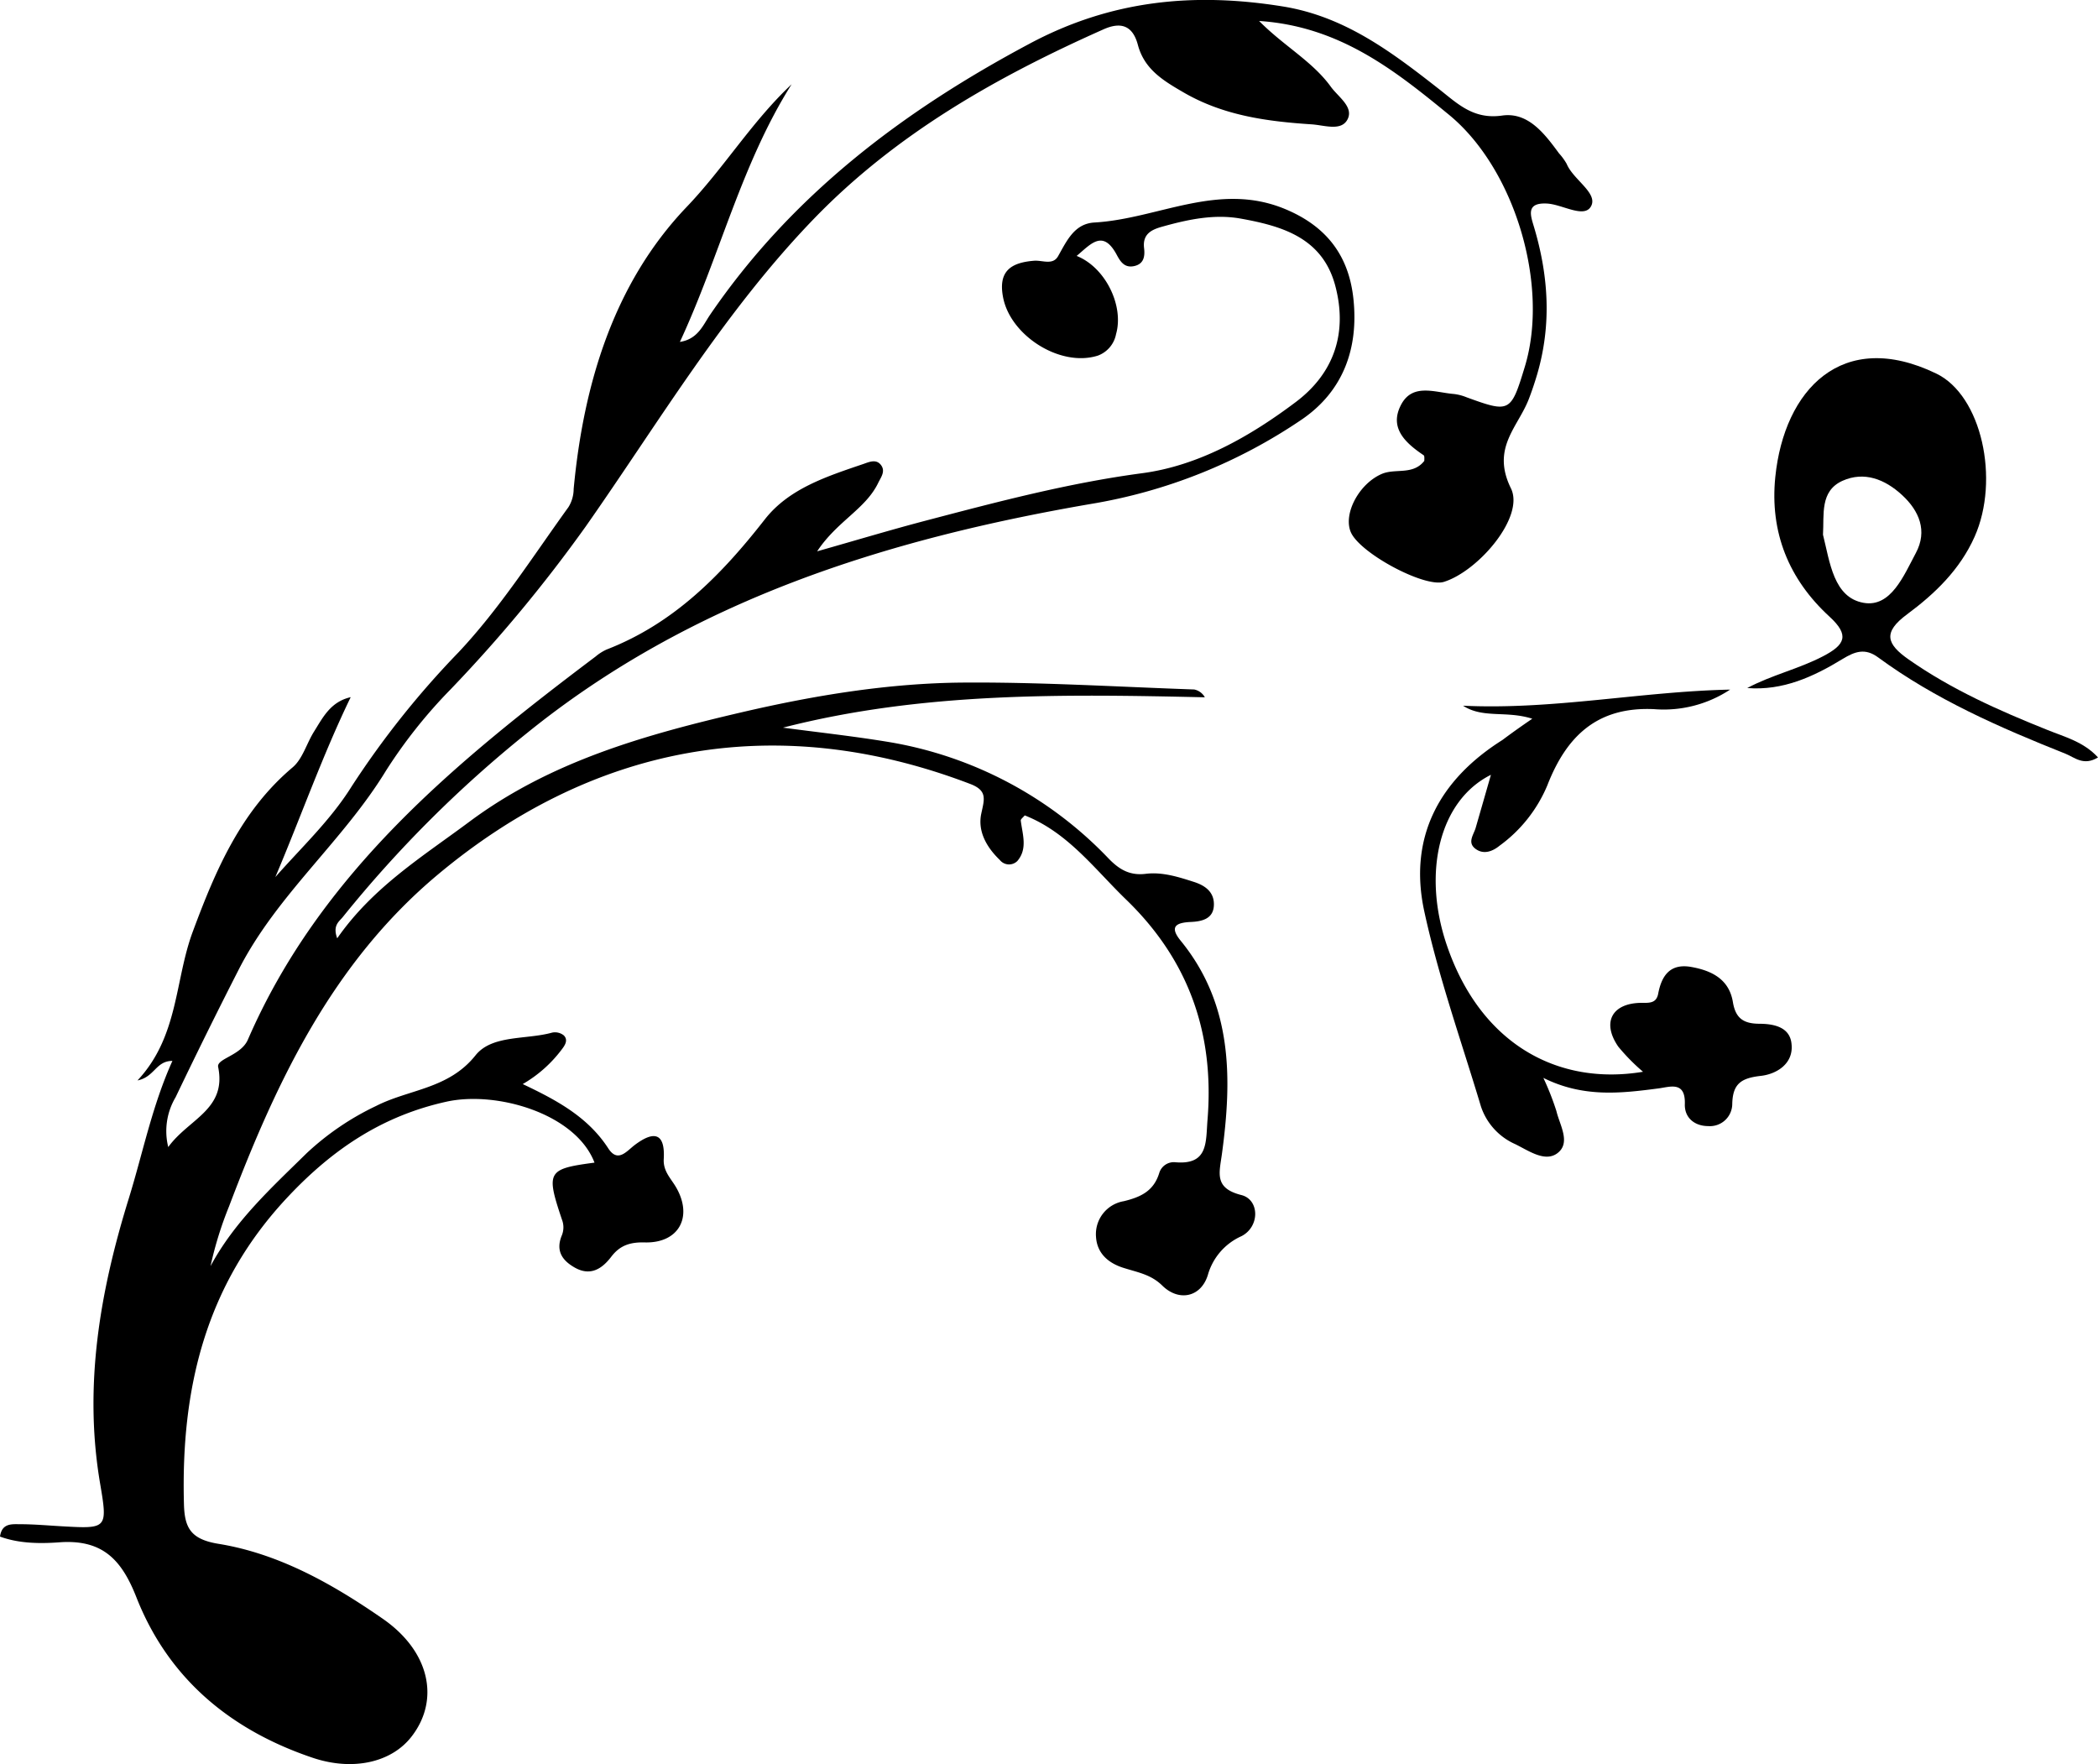 <svg xmlns="http://www.w3.org/2000/svg" width="322.09" height="270.86" viewBox="0 0 322.09 270.86"><title>intro-flourish-03</title><path d="M25.83,176.1c3.12-4.33,9-5.74,7.66-12.3-.26-1.28,3.5-1.74,4.56-4.18C49.17,134,69.94,117,91.44,100.79a7.26,7.26,0,0,1,1.68-1.07c10.33-4,17.63-11.45,24.31-20,3.7-4.72,9.51-6.58,15.06-8.47.91-.31,2-.84,2.75.13s0,1.89-.43,2.78c-1.94,4-6.31,5.86-9.36,10.48,6.17-1.75,11.41-3.33,16.71-4.72,10.93-2.87,21.81-5.75,33.1-7.26C184,71.52,191.93,67,199,61.67c5.85-4.44,7.89-10.61,6-17.78-1.95-7.37-8.13-9.18-14.52-10.33-4-.72-8,.11-11.84,1.18-1.58.43-3.27,1-3,3.33.15,1.22,0,2.43-1.48,2.77s-2.13-.62-2.71-1.71c-2.14-4-4-1.64-6.16.16,4.43,1.76,7.29,7.67,6.05,12a4.39,4.39,0,0,1-2.78,3.3c-5.75,1.83-13.34-3-14.54-8.82-.86-4.18,1.21-5.46,4.74-5.74,1.27-.1,2.87.73,3.68-.7,1.34-2.36,2.5-5,5.59-5.17,9.74-.56,19-6.31,29.23-2.08,6.47,2.68,9.85,7.25,10.53,13.89.77,7.47-1.53,14-7.83,18.36a81.17,81.17,0,0,1-32.62,13.06C136,82.8,106.07,92.16,80.86,112.58a184.88,184.88,0,0,0-28.23,28.2c-.55.69-1.6,1.28-.86,3.27,5.46-7.85,13.11-12.55,20.27-17.88,12.5-9.32,27.08-13.38,41.83-16.82,11.17-2.6,22.58-4.48,34.08-4.56,11.79-.08,23.58.65,35.38,1.06a2.41,2.41,0,0,1,1.64,1.2c-21.71-.48-43.35-.83-64.77,4.66,5.41.72,10.84,1.31,16.22,2.2a60.31,60.31,0,0,1,33.83,17.95c1.68,1.72,3.29,2.58,5.66,2.29,2.53-.31,5,.48,7.34,1.23,1.68.53,3.12,1.49,3.11,3.45,0,2.23-1.81,2.63-3.51,2.71-2.29.1-3.37.69-1.6,2.87,8,9.79,7.92,21.16,6.34,32.76-.4,2.94-1.22,5.24,3,6.3,2.78.71,2.85,4.85,0,6.31a9.3,9.3,0,0,0-5.17,6c-1.08,3.41-4.48,4.07-7,1.57-1.71-1.67-3.69-2-5.76-2.65-2.39-.7-4.25-2.2-4.4-4.85a5.13,5.13,0,0,1,4.27-5.44c2.64-.64,4.61-1.58,5.45-4.36a2.35,2.35,0,0,1,2.34-1.63c5.23.51,4.78-3.08,5.06-6.49,1.08-13.25-2.86-24.51-12.5-33.83-4.87-4.71-8.95-10.32-15.56-12.92-.26.32-.63.58-.61.79.26,2.12,1.09,4.33-.53,6.22a1.81,1.81,0,0,1-2.69-.17c-2-1.92-3.43-4.38-2.84-7.12.46-2.18,1-3.52-1.71-4.55-30.48-11.64-58.48-5.52-81.71,13.91-16.2,13.55-24.8,31.79-32.06,50.93a56.23,56.23,0,0,0-2.85,9.19c3.7-6.88,9.33-12,14.74-17.32a41.77,41.77,0,0,1,10.68-7.27c5.06-2.58,11.13-2.59,15.26-7.77,2.53-3.18,7.77-2.38,11.76-3.49a2.16,2.16,0,0,1,1.8.43c.72.73.15,1.55-.36,2.21a20,20,0,0,1-5.95,5.26c5.26,2.49,10,5.05,13.12,9.85,1.48,2.31,2.84.43,4.08-.5,2.93-2.21,4.68-1.89,4.45,2.15-.11,1.92,1.13,3,1.94,4.43,2.56,4.52.33,8.51-4.84,8.38-2.25-.06-3.82.44-5.16,2.2s-3.12,3.05-5.57,1.68c-2-1.12-3-2.64-2-5a3.28,3.28,0,0,0,0-2.39c-2.48-7.38-2.23-7.78,5-8.74-2.88-7.52-15-11.05-22.71-9.36-9.78,2.16-17.39,7.21-24.32,14.57-12.73,13.5-16.48,29.51-16,47.23.1,3.59,1,5.38,5.29,6.08,9.32,1.51,17.58,6.2,25.24,11.51,7.29,5.06,8.74,12.49,4.43,18.06-3.07,4-9,5.34-15.13,3.3-12.63-4.24-22.21-12.15-27.13-24.66-2.23-5.68-5.11-8.83-11.55-8.46C6.27,237,3,237,0,235.9c.29-2.1,1.85-1.9,3.07-1.9,2.16,0,4.32.2,6.48.32,6.91.39,7,.38,5.81-6.62-2.54-15,0-29.52,4.45-43.83,2.14-6.95,3.55-14.1,6.66-21-2.56,0-2.72,2.47-5.36,3,6.33-6.77,5.7-15.34,8.47-22.8,3.51-9.45,7.36-18.52,15.34-25.26,1.55-1.31,2.15-3.69,3.3-5.51,1.36-2.17,2.53-4.57,5.62-5.27-4.36,9-7.66,18.41-11.57,27.62,4-4.55,8.42-8.67,11.66-13.83a136.25,136.25,0,0,1,16.46-20.67c6.39-6.8,11.41-14.72,16.87-22.28a5.32,5.32,0,0,0,.81-2.8c1.51-16.13,6.17-31.57,17.31-43.26,5.75-6,10-13.09,16.15-18.87-7.75,12.28-11,26.31-17.15,39.55,2.76-.42,3.56-2.59,4.63-4.16C121.53,30,138.53,17.12,158,6.74,170.57,0,183.34-1.21,197,1c9.52,1.55,16.74,7.05,24,12.74,2.83,2.23,5.24,4.63,9.62,4,4-.56,6.51,2.79,8.73,5.81a8.81,8.81,0,0,1,1.17,1.61c1,2.42,4.77,4.44,3.77,6.45s-4.41-.23-6.78-.36c-3.34-.18-2.51,1.89-2,3.62,2.24,7.51,2.71,15,.47,22.63-.38,1.28-.8,2.54-1.28,3.78-1.69,4.35-5.78,7.5-2.74,13.69,2.15,4.38-5,12.71-10.29,14.36-3,.92-12.94-4.42-14.3-7.65-1.18-2.83,1.29-7.43,4.76-8.92,2.09-.9,4.78.23,6.53-2,0-.28.06-.76-.1-.87-2.8-1.89-5.34-4.2-3.46-7.76,1.77-3.37,5.26-1.86,8.14-1.64a7.49,7.49,0,0,1,1.93.51c6.63,2.41,6.79,2.33,8.93-4.72,3.78-12.46-1.52-30.35-11.66-38.67-8.35-6.85-16.83-13.58-29.14-14.39,3.81,3.85,8.17,6.18,11,10.08,1.13,1.57,3.54,3.1,2.59,5s-3.55.92-5.52.79c-6.86-.45-13.54-1.34-19.68-4.91-3.12-1.81-6-3.54-7-7.29-.78-2.94-2.57-3.6-5.29-2.38-16.38,7.29-31.79,16-44.42,29.05-13.76,14.24-23.79,31.2-35.06,47.27a224.47,224.47,0,0,1-20.74,25,76.66,76.66,0,0,0-9.93,12.5c-6.6,10.81-16.69,19-22.55,30.42q-5,9.79-9.74,19.7A10.17,10.17,0,0,0,25.83,176.1Z"/><path d="M235.24,110.34c-4-1.28-7.57,0-10.63-2,13.78.67,27.29-2.18,41-2.47a18.49,18.49,0,0,1-11.67,3c-8.81-.41-13.48,4.23-16.39,11.7a21.88,21.88,0,0,1-7.34,9.27c-1,.82-2.4,1.43-3.68.48s-.34-2.1,0-3.16c.77-2.67,1.54-5.34,2.36-8.21-7.93,3.95-10.54,15-6.8,26.07,5.16,15.26,17.08,21.7,30.15,19.52a30.65,30.65,0,0,1-3.8-3.86c-2.54-3.69-1-6.63,3.44-6.72,1.27,0,2.4.13,2.69-1.41.54-2.84,1.88-4.67,5.08-4.1s5.82,1.92,6.39,5.4c.41,2.47,1.61,3.29,4,3.32,2.16,0,4.76.44,5,3.1.34,3.08-2.36,4.64-4.71,4.9-3,.34-4.33,1.18-4.39,4.35a3.43,3.43,0,0,1-3.69,3.36c-2.09,0-3.66-1.28-3.59-3.38.11-3.56-2.27-2.64-4-2.41-5.8.76-11.57,1.45-17.72-1.61a42.09,42.09,0,0,1,2,5.08c.51,2.17,2.28,4.91.13,6.5-1.91,1.41-4.45-.44-6.45-1.41a9.65,9.65,0,0,1-5.26-5.78c-3-10-6.52-19.88-8.71-30-2.43-11.29,2.25-20.11,12-26.26C231.89,112.68,233.22,111.72,235.24,110.34Z"/><path d="M322.09,116.28c-2.22,1.36-3.58,0-5-.57-10.05-4-20-8.35-28.76-14.79-2-1.47-3.56-.9-5.44.24-4.47,2.73-9.17,4.9-14.65,4.47,3.74-2,7.87-2.92,11.62-4.87,3.39-1.76,4.15-3.22,1-6.1-6.24-5.73-9.18-12.94-8.31-21.45,1.37-13.39,10.26-22.83,24.69-15.87,7,3.35,9.8,16.3,5.91,25.05-2.25,5.06-6.1,8.76-10.37,11.92-3.76,2.78-3.16,4.56.25,6.94,6.59,4.61,13.86,7.84,21.26,10.8C317,113.15,319.86,113.86,322.09,116.28ZM279.87,82.09c1.06,4.21,1.62,9.66,6.25,10.46,4.19.73,6.17-4.23,8-7.64s.52-6.49-2.12-8.92-5.81-3.66-9.13-2.18C279.37,75.39,280.06,79,279.87,82.09Z"/></svg>